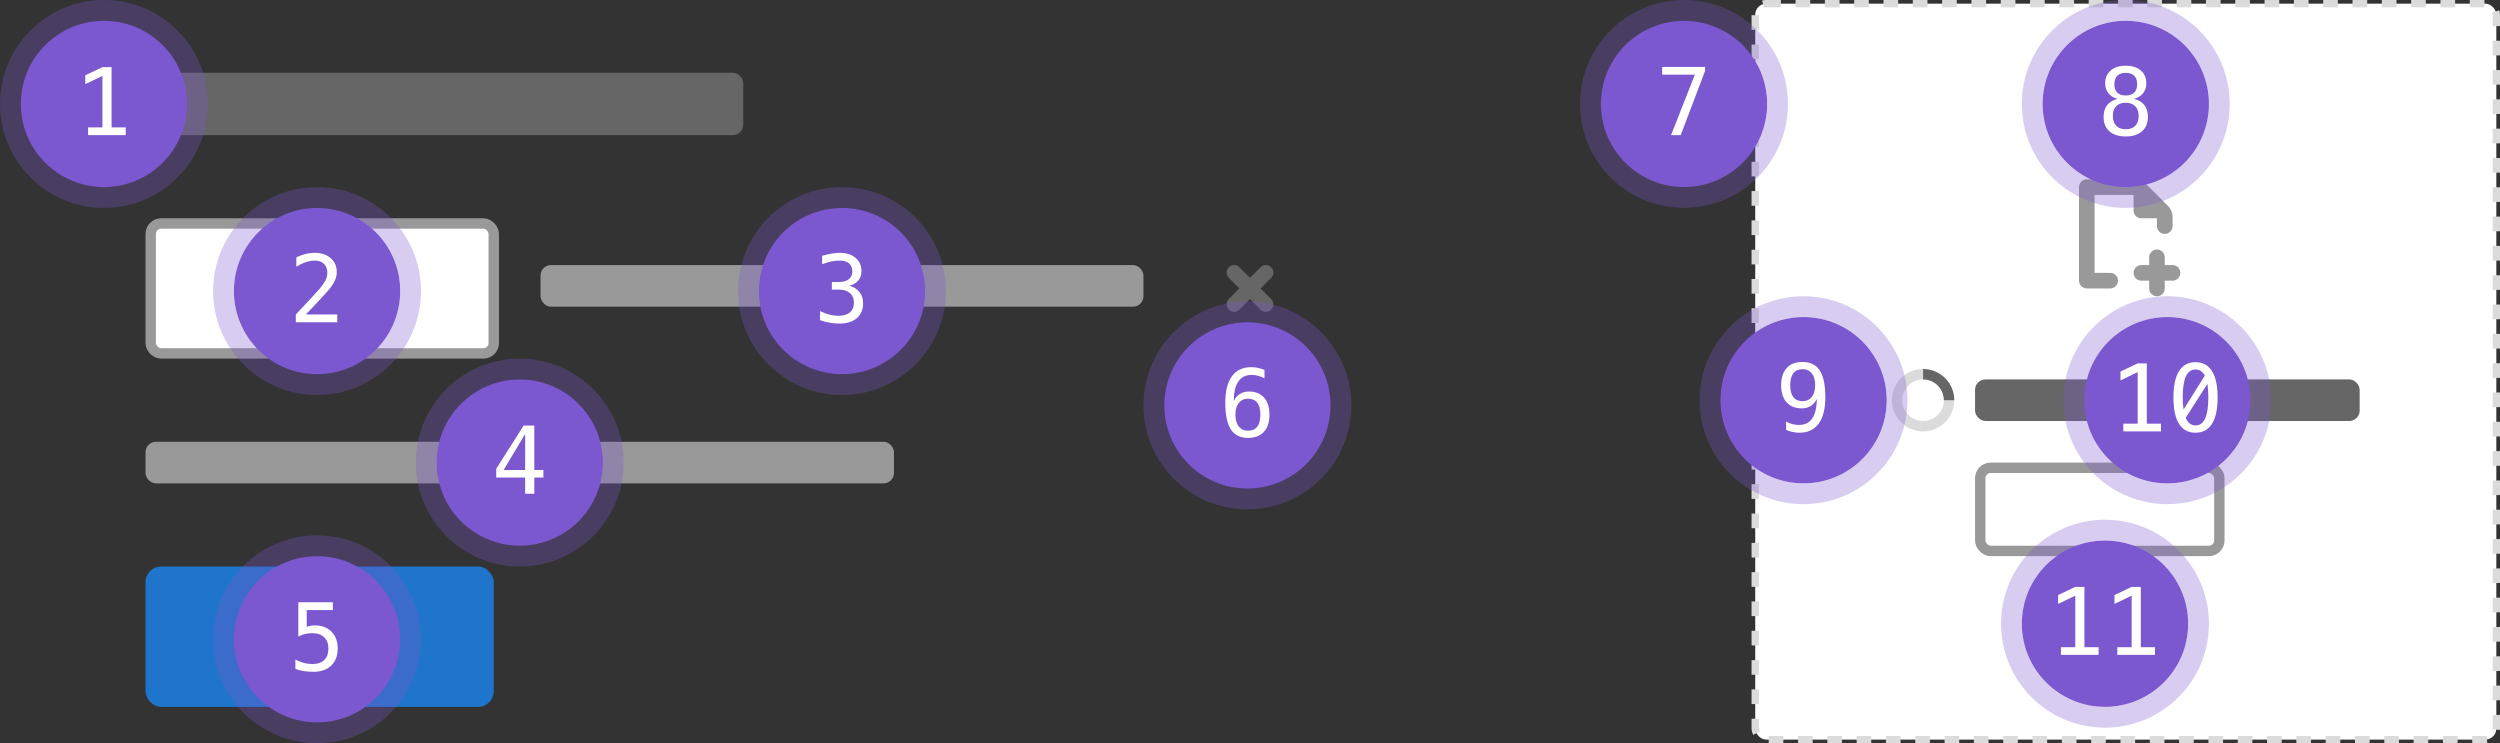 <svg width="481" height="143" viewBox="0 0 481 143" fill="none" xmlns="http://www.w3.org/2000/svg">
<rect x="0" y="0" width="481" height="143" fill="#333333" stroke="none"/>
<rect x="28" y="85" width="144" height="8" rx="2" fill="#999999"/>
<rect x="28" y="14" width="115" height="12" rx="2" fill="#666666"/>
<rect x="29" y="43" width="66" height="25" rx="2" fill="white" stroke="#999999" stroke-width="2"/>
<rect x="28" y="109" width="67" height="27" rx="3" fill="#1F75CB"/>
<rect x="104" y="51" width="116" height="8" rx="2" fill="#999999"/>
<path d="M244.578 51.422C244.015 50.859 243.102 50.859 242.539 51.422L240.5 53.461L238.461 51.422C237.898 50.859 236.985 50.859 236.422 51.422C235.859 51.985 235.859 52.898 236.422 53.461L238.461 55.5L236.422 57.539C235.859 58.102 235.859 59.015 236.422 59.578C236.985 60.141 237.898 60.141 238.461 59.578L240.5 57.539L242.539 59.578C243.102 60.141 244.015 60.141 244.578 59.578C245.141 59.015 245.141 58.102 244.578 57.539L242.539 55.5L244.578 53.461C245.141 52.898 245.141 51.985 244.578 51.422Z" fill="#666666"/>
<circle cx="61" cy="123" r="16" fill="#7B58CF"/>
<circle cx="61" cy="123" r="18" stroke="#7B58CF" stroke-opacity="0.3" stroke-width="4"/>
<path d="M57.397 115.878H64.041V117.372H59.014V120.598C59.266 120.504 59.518 120.437 59.77 120.396C60.027 120.349 60.285 120.325 60.543 120.325C61.902 120.325 62.98 120.727 63.777 121.529C64.574 122.332 64.973 123.419 64.973 124.79C64.973 126.173 64.554 127.263 63.716 128.06C62.884 128.856 61.744 129.255 60.297 129.255C59.6 129.255 58.961 129.208 58.381 129.114C57.807 129.021 57.291 128.88 56.834 128.692V126.891C57.373 127.184 57.915 127.403 58.46 127.55C59.005 127.69 59.562 127.761 60.13 127.761C61.108 127.761 61.861 127.503 62.389 126.987C62.922 126.472 63.188 125.739 63.188 124.79C63.188 123.853 62.913 123.123 62.362 122.602C61.817 122.08 61.056 121.819 60.077 121.819C59.602 121.819 59.14 121.875 58.688 121.986C58.237 122.092 57.807 122.253 57.397 122.47V115.878Z" fill="white"/>
<circle cx="240" cy="78" r="16" fill="#7B58CF"/>
<circle cx="240" cy="78" r="18" stroke="#7B58CF" stroke-opacity="0.3" stroke-width="4"/>
<path d="M243.287 71.168V72.803C242.918 72.586 242.525 72.422 242.109 72.311C241.693 72.193 241.26 72.135 240.809 72.135C239.684 72.135 238.831 72.56 238.251 73.409C237.671 74.253 237.381 75.498 237.381 77.144C237.662 76.559 238.052 76.11 238.55 75.8C239.048 75.483 239.619 75.325 240.264 75.325C241.529 75.325 242.508 75.715 243.199 76.494C243.896 77.268 244.245 78.366 244.245 79.79C244.245 81.208 243.888 82.307 243.173 83.086C242.458 83.865 241.453 84.255 240.158 84.255C238.635 84.255 237.519 83.71 236.81 82.62C236.101 81.524 235.746 79.802 235.746 77.452C235.746 75.237 236.171 73.55 237.021 72.39C237.876 71.224 239.112 70.641 240.729 70.641C241.163 70.641 241.597 70.688 242.03 70.781C242.464 70.869 242.883 70.998 243.287 71.168ZM240.123 76.714C239.367 76.714 238.772 76.986 238.339 77.531C237.905 78.076 237.688 78.829 237.688 79.79C237.688 80.751 237.905 81.504 238.339 82.049C238.772 82.594 239.367 82.866 240.123 82.866C240.908 82.866 241.5 82.608 241.898 82.093C242.297 81.571 242.496 80.804 242.496 79.79C242.496 78.77 242.297 78.003 241.898 77.487C241.5 76.972 240.908 76.714 240.123 76.714Z" fill="white"/>
<circle cx="100" cy="89" r="16" fill="#7B58CF"/>
<circle cx="100" cy="89" r="18" stroke="#7B58CF" stroke-opacity="0.3" stroke-width="4"/>
<path d="M101.037 83.495L96.897 90.43H101.037V83.495ZM100.747 81.878H102.804V90.43H104.553V91.871H102.804V95H101.037V91.871H95.474V90.192L100.747 81.878Z" fill="white"/>
<circle cx="162" cy="56" r="16" fill="#7B58CF"/>
<circle cx="162" cy="56" r="18" stroke="#7B58CF" stroke-opacity="0.3" stroke-width="4"/>
<path d="M163.397 54.977C164.259 55.206 164.918 55.613 165.375 56.199C165.832 56.779 166.061 57.506 166.061 58.379C166.061 59.586 165.653 60.535 164.839 61.227C164.03 61.912 162.908 62.255 161.473 62.255C160.869 62.255 160.254 62.199 159.627 62.088C159 61.977 158.385 61.815 157.781 61.605V59.838C158.379 60.148 158.968 60.38 159.548 60.532C160.128 60.685 160.705 60.761 161.279 60.761C162.252 60.761 162.999 60.541 163.521 60.102C164.042 59.662 164.303 59.029 164.303 58.203C164.303 57.441 164.042 56.838 163.521 56.393C162.999 55.941 162.293 55.716 161.402 55.716H160.049V54.257H161.402C162.217 54.257 162.853 54.078 163.31 53.721C163.767 53.363 163.995 52.865 163.995 52.227C163.995 51.553 163.781 51.037 163.354 50.68C162.932 50.316 162.328 50.135 161.543 50.135C161.021 50.135 160.482 50.193 159.926 50.31C159.369 50.428 158.786 50.603 158.177 50.838V49.203C158.886 49.016 159.516 48.875 160.066 48.781C160.623 48.688 161.115 48.641 161.543 48.641C162.82 48.641 163.84 48.963 164.602 49.607C165.369 50.246 165.753 51.096 165.753 52.156C165.753 52.877 165.551 53.477 165.146 53.958C164.748 54.438 164.165 54.778 163.397 54.977Z" fill="white"/>
<circle cx="61" cy="56" r="16" fill="#7B58CF"/>
<circle cx="61" cy="56" r="18" stroke="#7B58CF" stroke-opacity="0.3" stroke-width="4"/>
<path d="M58.855 60.506H64.885V62H56.913V60.506C58.009 59.352 58.967 58.332 59.787 57.447C60.607 56.562 61.173 55.938 61.483 55.575C62.069 54.86 62.465 54.283 62.67 53.844C62.875 53.398 62.977 52.944 62.977 52.481C62.977 51.749 62.761 51.175 62.327 50.759C61.899 50.343 61.31 50.135 60.56 50.135C60.027 50.135 59.468 50.231 58.882 50.425C58.296 50.618 57.675 50.911 57.019 51.304V49.511C57.622 49.224 58.214 49.007 58.794 48.86C59.38 48.714 59.957 48.641 60.525 48.641C61.809 48.641 62.84 48.983 63.619 49.669C64.404 50.349 64.797 51.242 64.797 52.35C64.797 52.912 64.665 53.475 64.401 54.037C64.144 54.6 63.722 55.221 63.136 55.9C62.808 56.281 62.33 56.809 61.703 57.482C61.082 58.156 60.133 59.164 58.855 60.506Z" fill="white"/>
<circle cx="20" cy="20" r="16" fill="#7B58CF"/>
<circle cx="20" cy="20" r="18" stroke="#7B58CF" stroke-opacity="0.3" stroke-width="4"/>
<path d="M16.95 24.515H19.71V14.601L16.405 16.191V14.486L19.692 12.922H21.468V24.515H24.192V26H16.95V24.515Z" fill="white"/>
<rect x="337.706" y="0.706" width="142.588" height="141.588" rx="2.118" fill="white"/>
<rect x="381" y="90" width="46" height="16" rx="2" fill="white" stroke="#999999" stroke-width="2"/>
<rect x="380" y="73" width="74" height="8" rx="2" fill="#666666"/>
<path fill-rule="evenodd" clip-rule="evenodd" d="M370 81C372.209 81 374 79.209 374 77C374 74.791 372.209 73 370 73C367.791 73 366 74.791 366 77C366 79.209 367.791 81 370 81ZM370 83C373.314 83 376 80.314 376 77C376 73.686 373.314 71 370 71C366.686 71 364 73.686 364 77C364 80.314 366.686 83 370 83Z" fill="#DBDBDB"/>
<path fill-rule="evenodd" clip-rule="evenodd" d="M370 72.999V71C370.682 71 371.358 71.116 372 71.343C372.1 71.378 372.198 71.416 372.296 71.457C373.024 71.758 373.685 72.2 374.243 72.757C374.8 73.314 375.242 73.976 375.543 74.704C375.584 74.802 375.622 74.9 375.657 75C375.884 75.642 376 76.318 376 77L374 77C374 76.475 373.897 75.954 373.696 75.469C373.495 74.984 373.2 74.543 372.829 74.171C372.457 73.8 372.016 73.505 371.531 73.304C371.046 73.103 370.525 72.999 370 72.999Z" fill="#666666"/>
<path d="M415 42L415 43.5C415 44.328 415.672 45 416.5 45C417.328 45 418 44.328 418 43.5V41.743C418 40.947 417.684 40.184 417.121 39.621L412.879 35.379C412.316 34.816 411.553 34.5 410.757 34.5H401.5C400.672 34.5 400 35.172 400 36V54C400 54.828 400.672 55.5 401.5 55.5H406C406.828 55.5 407.5 54.828 407.5 54C407.5 53.172 406.828 52.5 406 52.5H403V37.5H410.5V40.5C410.5 41.328 411.172 42 412 42H415Z" fill="#999999"/>
<path d="M410.5 52.5C410.5 51.672 411.172 51 412 51H413.5V49.5C413.5 48.672 414.172 48 415 48C415.828 48 416.5 48.672 416.5 49.5V51H418C418.828 51 419.5 51.672 419.5 52.5C419.5 53.328 418.828 54 418 54H416.5V55.5C416.5 56.328 415.828 57 415 57C414.172 57 413.5 56.328 413.5 55.5V54H412C411.172 54 410.5 53.328 410.5 52.5Z" fill="#999999"/>
<rect x="337.706" y="0.706" width="142.588" height="141.588" rx="2.118" stroke="#DBDBDB" stroke-width="1.412" stroke-dasharray="2.82 2.82"/>
<circle cx="324" cy="20" r="16" fill="#7B58CF"/>
<circle cx="324" cy="20" r="18" stroke="#7B58CF" stroke-opacity="0.3" stroke-width="4"/>
<path d="M319.799 12.878H328.061V13.634L323.367 26H321.513L326.083 14.372H319.799V12.878Z" fill="white"/>
<circle cx="409" cy="20" r="16" fill="#7B58CF"/>
<circle cx="409" cy="20" r="18" stroke="#7B58CF" stroke-opacity="0.3" stroke-width="4"/>
<path d="M408.991 19.769C408.2 19.769 407.588 19.991 407.154 20.436C406.727 20.876 406.513 21.5 406.513 22.309C406.513 23.117 406.729 23.747 407.163 24.198C407.603 24.644 408.212 24.866 408.991 24.866C409.788 24.866 410.4 24.646 410.828 24.207C411.262 23.762 411.479 23.129 411.479 22.309C411.479 21.506 411.259 20.882 410.819 20.436C410.386 19.991 409.776 19.769 408.991 19.769ZM407.444 19.03C406.688 18.837 406.097 18.477 405.669 17.949C405.247 17.422 405.036 16.786 405.036 16.042C405.036 14.999 405.391 14.173 406.1 13.563C406.809 12.948 407.772 12.641 408.991 12.641C410.216 12.641 411.183 12.948 411.892 13.563C412.601 14.173 412.955 14.999 412.955 16.042C412.955 16.786 412.741 17.422 412.313 17.949C411.892 18.477 411.303 18.837 410.547 19.03C411.426 19.224 412.097 19.613 412.56 20.199C413.028 20.785 413.263 21.544 413.263 22.476C413.263 23.659 412.885 24.585 412.129 25.253C411.373 25.921 410.327 26.255 408.991 26.255C407.655 26.255 406.609 25.924 405.854 25.262C405.104 24.594 404.729 23.671 404.729 22.493C404.729 21.556 404.96 20.794 405.423 20.208C405.892 19.616 406.565 19.224 407.444 19.03ZM406.803 16.209C406.803 16.912 406.99 17.448 407.365 17.817C407.74 18.186 408.282 18.371 408.991 18.371C409.706 18.371 410.251 18.186 410.626 17.817C411.001 17.448 411.188 16.912 411.188 16.209C411.188 15.494 411.001 14.949 410.626 14.574C410.257 14.199 409.712 14.012 408.991 14.012C408.282 14.012 407.74 14.202 407.365 14.583C406.99 14.958 406.803 15.5 406.803 16.209Z" fill="white"/>
<circle cx="347" cy="77" r="16" fill="#7B58CF"/>
<circle cx="347" cy="77" r="18" stroke="#7B58CF" stroke-opacity="0.3" stroke-width="4"/>
<path d="M346.815 77.182C347.571 77.182 348.163 76.909 348.591 76.364C349.024 75.819 349.241 75.066 349.241 74.106C349.241 73.144 349.024 72.392 348.591 71.847C348.163 71.302 347.571 71.029 346.815 71.029C346.03 71.029 345.438 71.29 345.04 71.811C344.642 72.327 344.442 73.092 344.442 74.106C344.442 75.125 344.639 75.893 345.031 76.408C345.43 76.924 346.024 77.182 346.815 77.182ZM343.651 82.728V81.093C344.021 81.31 344.413 81.477 344.829 81.594C345.245 81.705 345.679 81.761 346.13 81.761C347.255 81.761 348.104 81.339 348.679 80.495C349.259 79.645 349.549 78.397 349.549 76.751C349.273 77.337 348.887 77.788 348.389 78.105C347.891 78.415 347.319 78.57 346.675 78.57C345.409 78.57 344.428 78.181 343.73 77.401C343.039 76.622 342.693 75.518 342.693 74.088C342.693 72.676 343.048 71.583 343.757 70.81C344.472 70.03 345.479 69.641 346.78 69.641C348.304 69.641 349.42 70.189 350.129 71.284C350.838 72.38 351.192 74.103 351.192 76.452C351.192 78.661 350.765 80.349 349.909 81.515C349.06 82.675 347.823 83.255 346.2 83.255C345.772 83.255 345.342 83.208 344.908 83.114C344.475 83.026 344.056 82.897 343.651 82.728Z" fill="white"/>
<circle cx="417" cy="77" r="16" fill="#7B58CF"/>
<circle cx="417" cy="77" r="18" stroke="#7B58CF" stroke-opacity="0.3" stroke-width="4"/>
<path d="M408.527 81.515H411.287V71.601L407.982 73.191V71.486L411.27 69.922H413.045V81.515H415.77V83H408.527V81.515ZM422.414 69.685C423.814 69.685 424.872 70.256 425.587 71.398C426.308 72.541 426.668 74.231 426.668 76.47C426.668 78.708 426.308 80.398 425.587 81.541C424.872 82.684 423.814 83.255 422.414 83.255C421.014 83.255 419.956 82.684 419.241 81.541C418.526 80.398 418.169 78.708 418.169 76.47C418.169 74.231 418.526 72.541 419.241 71.398C419.956 70.256 421.014 69.685 422.414 69.685ZM422.414 81.849C423.246 81.849 423.864 81.406 424.269 80.522C424.679 79.637 424.884 78.286 424.884 76.47C424.884 75.503 424.825 74.63 424.708 73.851L420.524 80.398C420.964 81.365 421.594 81.849 422.414 81.849ZM422.414 71.091C421.588 71.091 420.97 71.533 420.56 72.418C420.155 73.303 419.953 74.653 419.953 76.47C419.953 77.296 420.009 78.069 420.12 78.79L424.216 72.26C423.771 71.481 423.17 71.091 422.414 71.091Z" fill="white"/>
<circle cx="405" cy="120" r="16" fill="#7B58CF"/>
<circle cx="405" cy="120" r="18" stroke="#7B58CF" stroke-opacity="0.3" stroke-width="4"/>
<path d="M396.527 124.515H399.287V114.601L395.982 116.191V114.486L399.27 112.922H401.045V124.515H403.77V126H396.527V124.515ZM407.373 124.515H410.133V114.601L406.828 116.191V114.486L410.115 112.922H411.891V124.515H414.615V126H407.373V124.515Z" fill="white"/>
</svg>
